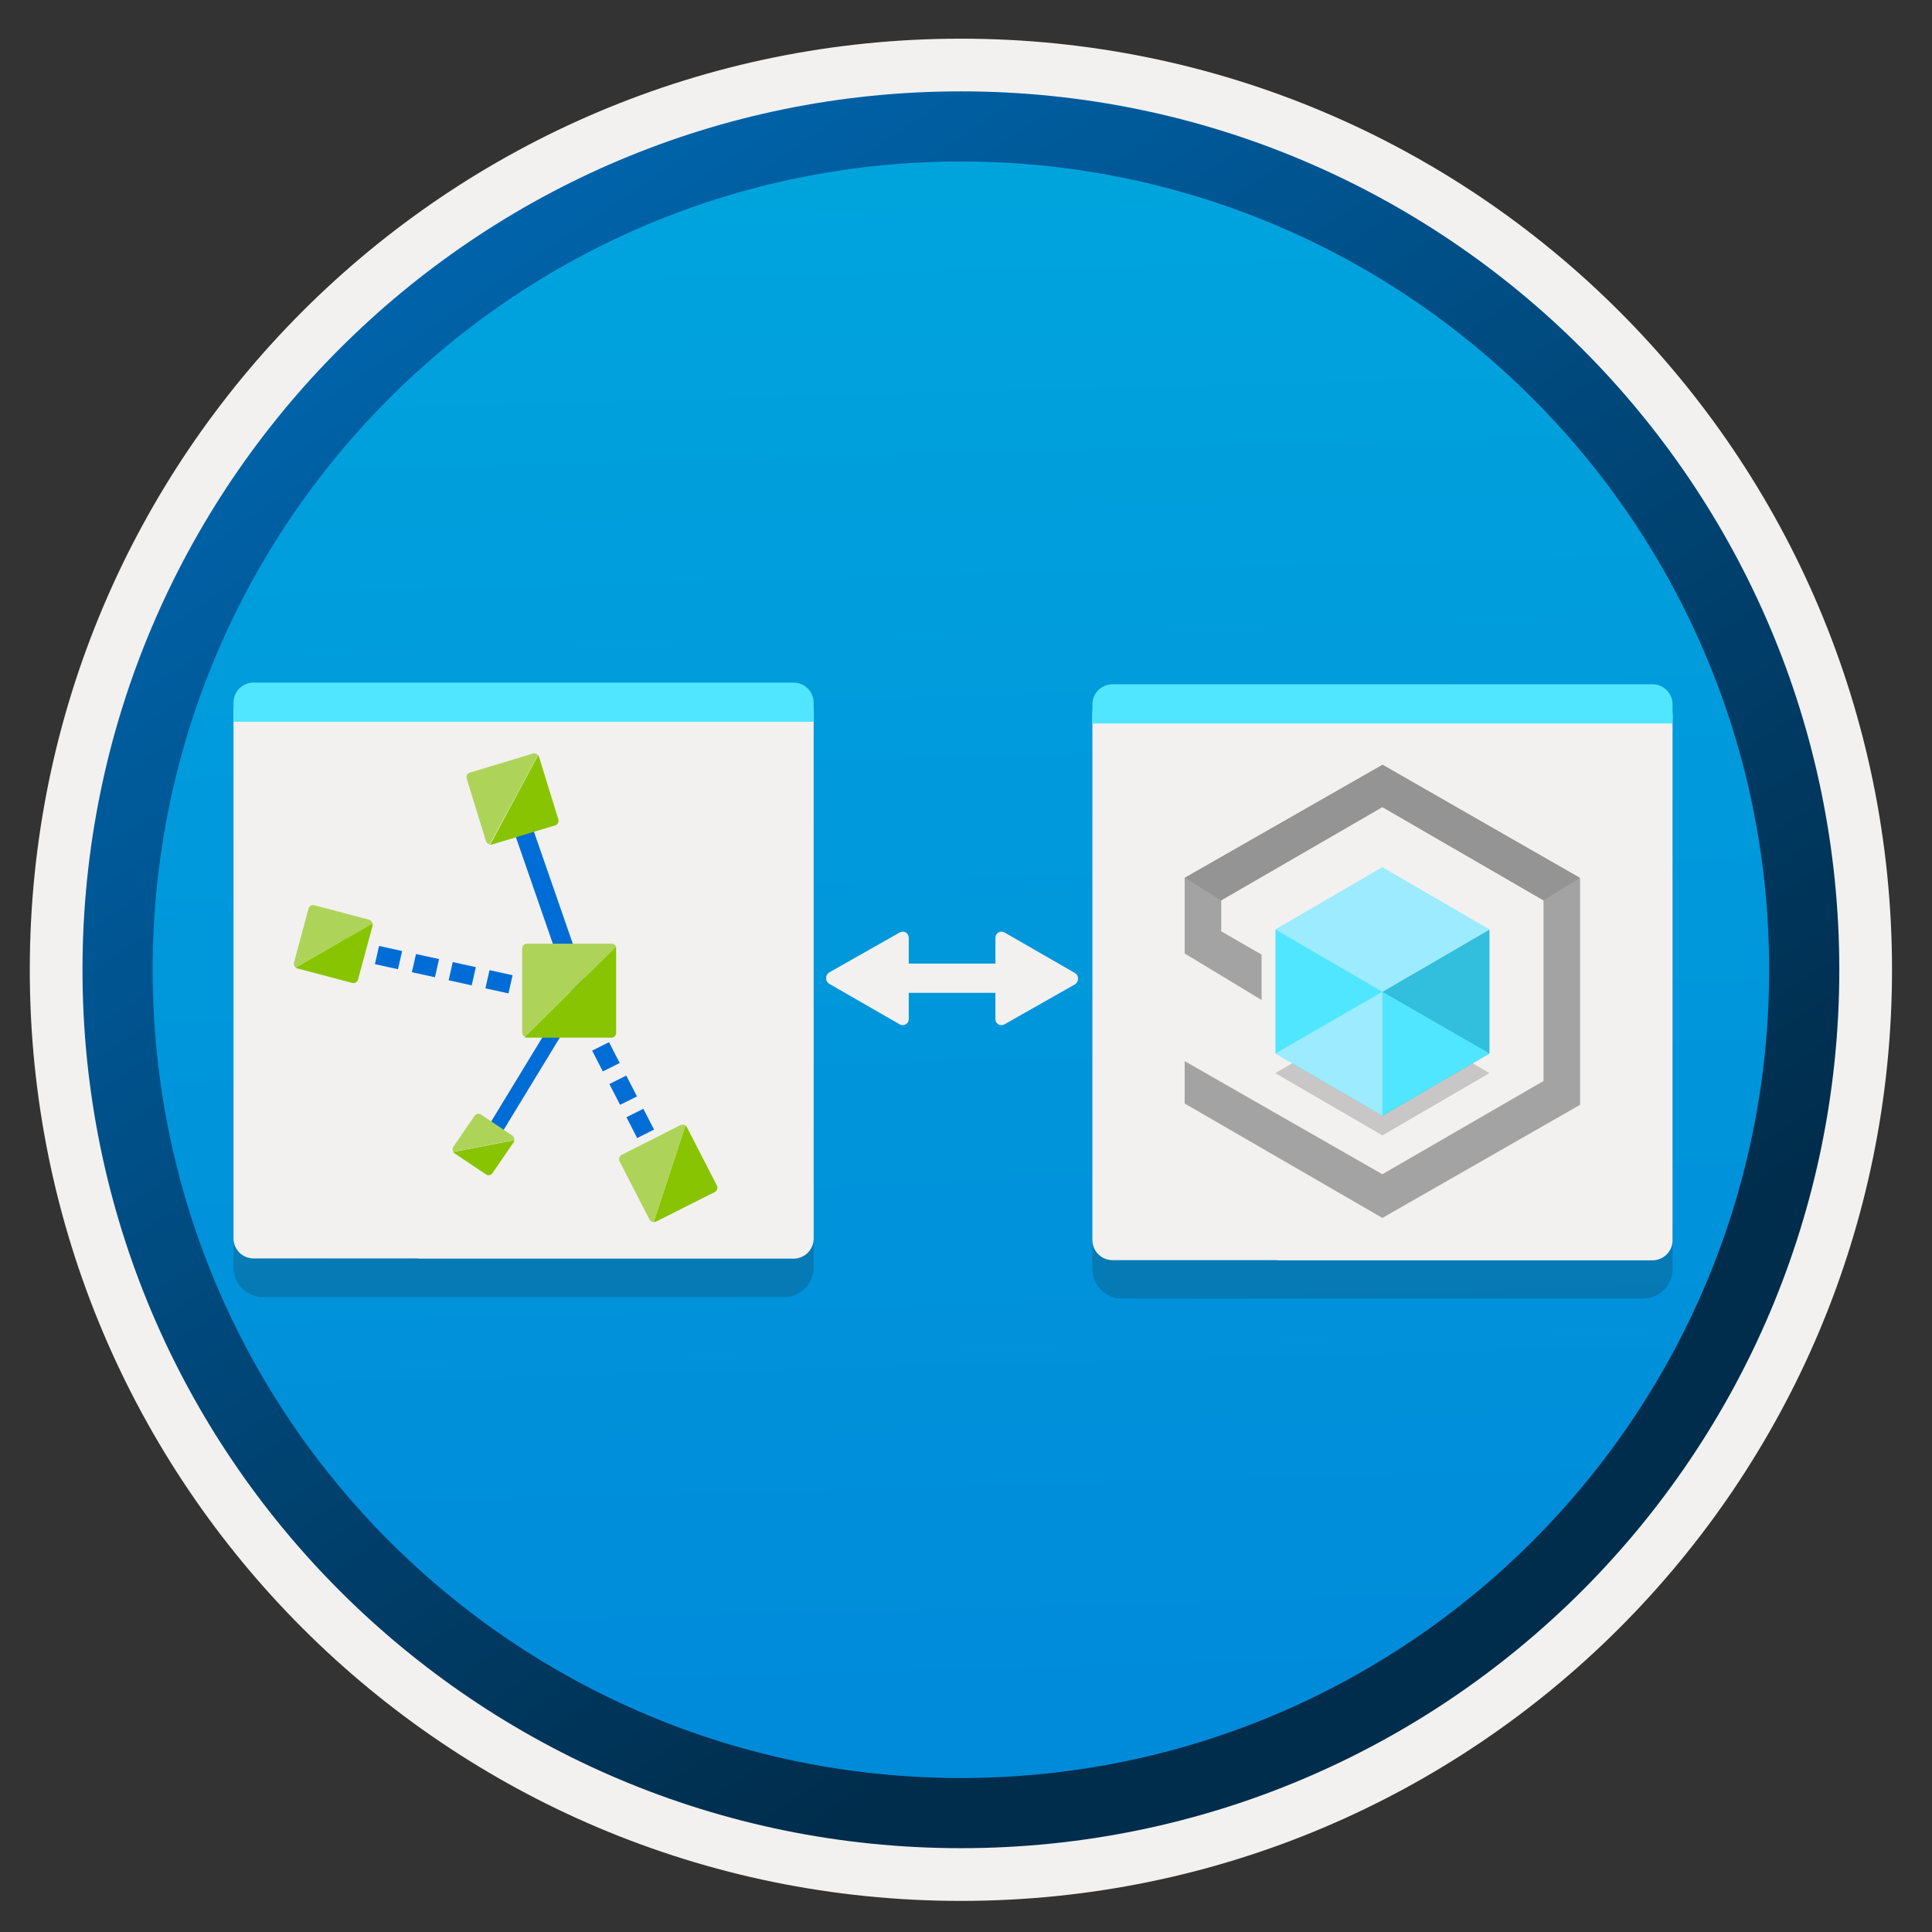 <svg width="103" height="103" viewBox="0 0 103 103" fill="none" xmlns="http://www.w3.org/2000/svg">
<rect x="0" y="0" width="103" height="103" fill="#333333" stroke="none"/>
<path d="M51.228 98.512C25.378 98.512 4.418 77.562 4.418 51.702C4.418 25.842 25.378 4.892 51.228 4.892C77.078 4.892 98.038 25.852 98.038 51.702C98.038 77.552 77.078 98.512 51.228 98.512Z" fill="url(#paint0_linear)"/>
<path fill-rule="evenodd" clip-rule="evenodd" d="M97.128 51.702C97.128 77.052 76.578 97.602 51.228 97.602C25.878 97.602 5.328 77.052 5.328 51.702C5.328 26.352 25.878 5.802 51.228 5.802C76.578 5.802 97.128 26.352 97.128 51.702ZM51.228 2.062C78.648 2.062 100.868 24.282 100.868 51.702C100.868 79.121 78.638 101.342 51.228 101.342C23.808 101.342 1.588 79.112 1.588 51.702C1.588 24.282 23.808 2.062 51.228 2.062Z" fill="#F2F1F0"/>
<path fill-rule="evenodd" clip-rule="evenodd" d="M94.318 51.701C94.318 75.501 75.028 94.791 51.228 94.791C27.428 94.791 8.138 75.501 8.138 51.701C8.138 27.901 27.428 8.611 51.228 8.611C75.028 8.611 94.318 27.901 94.318 51.701ZM51.228 4.871C77.088 4.871 98.058 25.841 98.058 51.701C98.058 77.561 77.088 98.531 51.228 98.531C25.368 98.531 4.398 77.561 4.398 51.701C4.398 25.841 25.358 4.871 51.228 4.871Z" fill="url(#paint1_linear)"/>
<path opacity="0.2" d="M68.108 69.231H87.588C88.458 69.231 89.168 68.521 89.168 67.651V39.051H58.238V67.651C58.238 68.521 58.948 69.231 59.818 69.231H63.188H68.108Z" fill="#1F1D21"/>
<path d="M68.108 67.191H88.098C88.688 67.191 89.168 66.711 89.168 66.121V38.081C89.158 37.491 88.678 37.011 88.098 37.011H59.308C58.718 37.011 58.238 37.491 58.238 38.081V66.111C58.238 66.701 58.718 67.181 59.308 67.181H63.178H68.108V67.191Z" fill="#F2F1F0"/>
<path d="M89.168 37.55C89.168 36.961 88.688 36.48 88.098 36.48H59.308C58.718 36.48 58.238 36.961 58.238 37.55V38.571H89.168V37.55Z" fill="#50E6FF"/>
<path opacity="0.2" d="M79.408 57.211L73.698 60.531L67.988 57.211L73.698 53.891L79.408 57.211Z" fill="#1F1D21"/>
<path opacity="0.2" d="M22.318 69.151H41.798C42.668 69.151 43.378 68.441 43.378 67.571V38.971H12.448V67.571C12.448 68.441 13.158 69.151 14.028 69.151H17.398H22.318Z" fill="#1F1D21"/>
<path d="M22.318 67.101H42.308C42.898 67.101 43.378 66.621 43.378 66.031V37.991C43.368 37.401 42.888 36.921 42.308 36.921H13.518C12.928 36.921 12.448 37.401 12.448 37.991V66.021C12.448 66.611 12.928 67.091 13.518 67.091H17.388H22.318V67.101Z" fill="#F2F1F0"/>
<path d="M43.378 37.461C43.378 36.871 42.898 36.391 42.308 36.391H13.518C12.928 36.391 12.448 36.871 12.448 37.461V38.481H43.378V37.461Z" fill="#50E6FF"/>
<path fill-rule="evenodd" clip-rule="evenodd" d="M19.258 51.231L18.028 50.961L18.248 49.991L19.478 50.261L19.258 51.231ZM21.218 51.671L19.988 51.401L20.208 50.431L21.438 50.701L21.218 51.671ZM23.188 52.101L21.958 51.831L22.178 50.861L23.408 51.131L23.188 52.101ZM25.148 52.531L23.918 52.261L24.138 51.291L25.368 51.561L25.148 52.531ZM27.108 52.961L25.878 52.691L26.098 51.721L27.328 51.991L27.108 52.961ZM29.078 53.401L27.848 53.131L28.068 52.161L29.298 52.431L29.078 53.401Z" fill="#006DD6"/>
<path fill-rule="evenodd" clip-rule="evenodd" d="M30.358 52.861L29.948 51.681L28.148 46.491L27.168 43.661L28.118 43.341L29.348 46.881L31.148 52.071L31.308 52.541L30.358 52.861Z" fill="#006DD6"/>
<path fill-rule="evenodd" clip-rule="evenodd" d="M32.138 57.121L31.568 56.011L32.468 55.562L33.038 56.672L32.138 57.121ZM33.058 58.901L32.488 57.791L33.388 57.342L33.958 58.452L33.058 58.901ZM33.968 60.672L33.398 59.562L34.298 59.111L34.868 60.221L33.968 60.672Z" fill="#006DD6"/>
<path fill-rule="evenodd" clip-rule="evenodd" d="M26.538 60.751L26.118 59.901L30.348 52.951L30.768 53.801L26.538 60.751Z" fill="#006DD6"/>
<path fill-rule="evenodd" clip-rule="evenodd" d="M29.768 43.691L28.738 40.351C28.728 40.311 28.698 40.281 28.678 40.251C28.678 40.271 28.668 40.291 28.658 40.321L26.138 45.021C26.138 45.031 26.128 45.031 26.128 45.031C26.168 45.041 26.198 45.041 26.238 45.021L29.608 44.001C29.728 43.961 29.808 43.821 29.768 43.691Z" fill="#89C402"/>
<path fill-rule="evenodd" clip-rule="evenodd" d="M28.648 40.311C28.658 40.281 28.668 40.261 28.668 40.241C28.608 40.181 28.508 40.151 28.418 40.171L25.048 41.191C24.918 41.231 24.838 41.371 24.878 41.501L25.908 44.841C25.938 44.931 26.018 45.001 26.108 45.011C26.108 45.001 26.118 45.001 26.118 45.001L28.648 40.311Z" fill="#ADD458"/>
<path fill-rule="evenodd" clip-rule="evenodd" d="M32.828 50.461C32.818 50.471 32.818 50.481 32.798 50.501L27.998 55.261C27.988 55.271 27.978 55.281 27.958 55.291C27.988 55.311 28.028 55.321 28.068 55.321H32.598C32.738 55.321 32.848 55.211 32.848 55.071V50.581C32.858 50.531 32.848 50.491 32.828 50.461Z" fill="#89C402"/>
<path fill-rule="evenodd" clip-rule="evenodd" d="M32.808 50.492C32.818 50.481 32.828 50.471 32.838 50.452C32.798 50.371 32.718 50.312 32.618 50.312H28.088C27.948 50.312 27.838 50.422 27.838 50.562V55.051C27.838 55.151 27.898 55.231 27.978 55.272C27.988 55.261 27.998 55.261 28.018 55.242L32.808 50.492Z" fill="#ADD458"/>
<path fill-rule="evenodd" clip-rule="evenodd" d="M24.228 61.401C24.208 61.401 24.188 61.401 24.158 61.391C24.178 61.431 24.198 61.471 24.238 61.491L25.908 62.611C26.028 62.691 26.178 62.661 26.258 62.541L27.388 60.891C27.408 60.861 27.418 60.821 27.428 60.781C27.418 60.781 27.418 60.791 27.408 60.791L24.228 61.401Z" fill="#89C402"/>
<path fill-rule="evenodd" clip-rule="evenodd" d="M27.318 60.542L25.648 59.422C25.528 59.342 25.378 59.372 25.298 59.492L24.168 61.142C24.118 61.212 24.118 61.312 24.148 61.382C24.178 61.392 24.198 61.392 24.218 61.392L27.398 60.782C27.408 60.782 27.408 60.772 27.418 60.772C27.438 60.692 27.398 60.602 27.318 60.542Z" fill="#ADD458"/>
<path fill-rule="evenodd" clip-rule="evenodd" d="M38.218 63.201L36.618 60.091C36.598 60.041 36.558 60.011 36.518 59.991C36.518 60.031 36.528 60.051 36.518 60.071L34.858 65.131C34.858 65.141 34.848 65.141 34.848 65.151C34.888 65.151 34.928 65.151 34.968 65.131L38.108 63.551C38.238 63.471 38.278 63.321 38.218 63.201Z" fill="#89C402"/>
<path fill-rule="evenodd" clip-rule="evenodd" d="M36.518 60.072C36.528 60.051 36.528 60.022 36.518 59.992C36.448 59.952 36.358 59.941 36.278 59.981L33.138 61.572C33.018 61.632 32.968 61.782 33.028 61.911L34.628 65.022C34.668 65.102 34.758 65.151 34.848 65.151C34.848 65.141 34.858 65.141 34.858 65.141L36.518 60.072Z" fill="#ADD458"/>
<path fill-rule="evenodd" clip-rule="evenodd" d="M15.678 51.331C15.678 51.341 15.678 51.351 15.678 51.361L15.688 51.301L15.678 51.331Z" fill="#89C402"/>
<path fill-rule="evenodd" clip-rule="evenodd" d="M15.818 51.552C15.798 51.562 15.778 51.572 15.758 51.572C15.788 51.602 15.818 51.622 15.858 51.632L18.778 52.402C18.908 52.442 19.048 52.362 19.088 52.222L19.868 49.332C19.878 49.292 19.878 49.262 19.868 49.222C19.858 49.222 19.858 49.232 19.848 49.232L15.818 51.552Z" fill="#89C402"/>
<path fill-rule="evenodd" clip-rule="evenodd" d="M15.668 51.361L15.658 51.441C15.628 51.551 15.668 51.601 15.748 51.581C15.688 51.521 15.658 51.441 15.668 51.361Z" fill="white"/>
<path fill-rule="evenodd" clip-rule="evenodd" d="M19.678 49.031L16.758 48.261C16.628 48.221 16.488 48.301 16.448 48.441L15.678 51.301L15.668 51.361C15.658 51.441 15.688 51.521 15.748 51.581C15.768 51.581 15.788 51.571 15.808 51.561L19.838 49.251C19.848 49.251 19.848 49.241 19.858 49.241C19.838 49.141 19.778 49.061 19.678 49.031Z" fill="#ADD458"/>
<path d="M73.708 40.772L63.158 46.801V50.831L67.258 53.312V50.892L65.108 49.651V47.981L73.698 43.011L82.288 47.992V57.632L73.698 62.602L63.158 56.572V58.831L73.698 64.931L84.238 58.901V46.831L73.708 40.772Z" fill="#A3A3A3"/>
<path d="M73.708 40.772L63.158 46.801L65.108 48.002L73.698 43.032L82.288 48.002L84.238 46.801L73.708 40.772Z" fill="#949494"/>
<path d="M79.408 49.552V56.162L73.698 59.482V52.872L79.408 49.552Z" fill="#32BEDD"/>
<path d="M79.408 49.551L73.698 52.871L67.988 49.551L73.698 46.231L79.408 49.551Z" fill="#9CEBFF"/>
<path d="M73.708 52.872V59.482L67.998 56.162V49.552L73.708 52.872Z" fill="#50E6FF"/>
<path d="M67.998 56.161L73.708 52.871V59.481L67.998 56.161Z" fill="#9CEBFF"/>
<path d="M79.408 56.161L73.698 52.871V59.481L79.408 56.161Z" fill="#50E6FF"/>
<path d="M53.068 53.261V54.331C53.068 54.581 53.328 54.731 53.548 54.611L57.288 52.491C57.538 52.351 57.538 52.001 57.288 51.861L53.548 49.711C53.338 49.591 53.068 49.741 53.068 49.991V51.071V53.261Z" fill="#F2F1F0"/>
<path d="M53.858 51.371H47.658V52.931H53.858V51.371Z" fill="#F2F1F0"/>
<path d="M48.448 51.061V49.991C48.448 49.741 48.188 49.591 47.968 49.711L44.228 51.831C43.978 51.971 43.978 52.321 44.228 52.461L47.968 54.611C48.178 54.731 48.448 54.581 48.448 54.331V53.251V51.061Z" fill="#F2F1F0"/>
<defs>
<linearGradient id="paint0_linear" x1="49.458" y1="-13.088" x2="53.44" y2="132.682" gradientUnits="userSpaceOnUse">
<stop stop-color="#00ABDE"/>
<stop offset="1" stop-color="#007ED8"/>
</linearGradient>
<linearGradient id="paint1_linear" x1="2.661" y1="-19.924" x2="98.189" y2="120.958" gradientUnits="userSpaceOnUse">
<stop stop-color="#007ED8"/>
<stop offset="0.707" stop-color="#002D4C"/>
</linearGradient>
</defs>
</svg>
